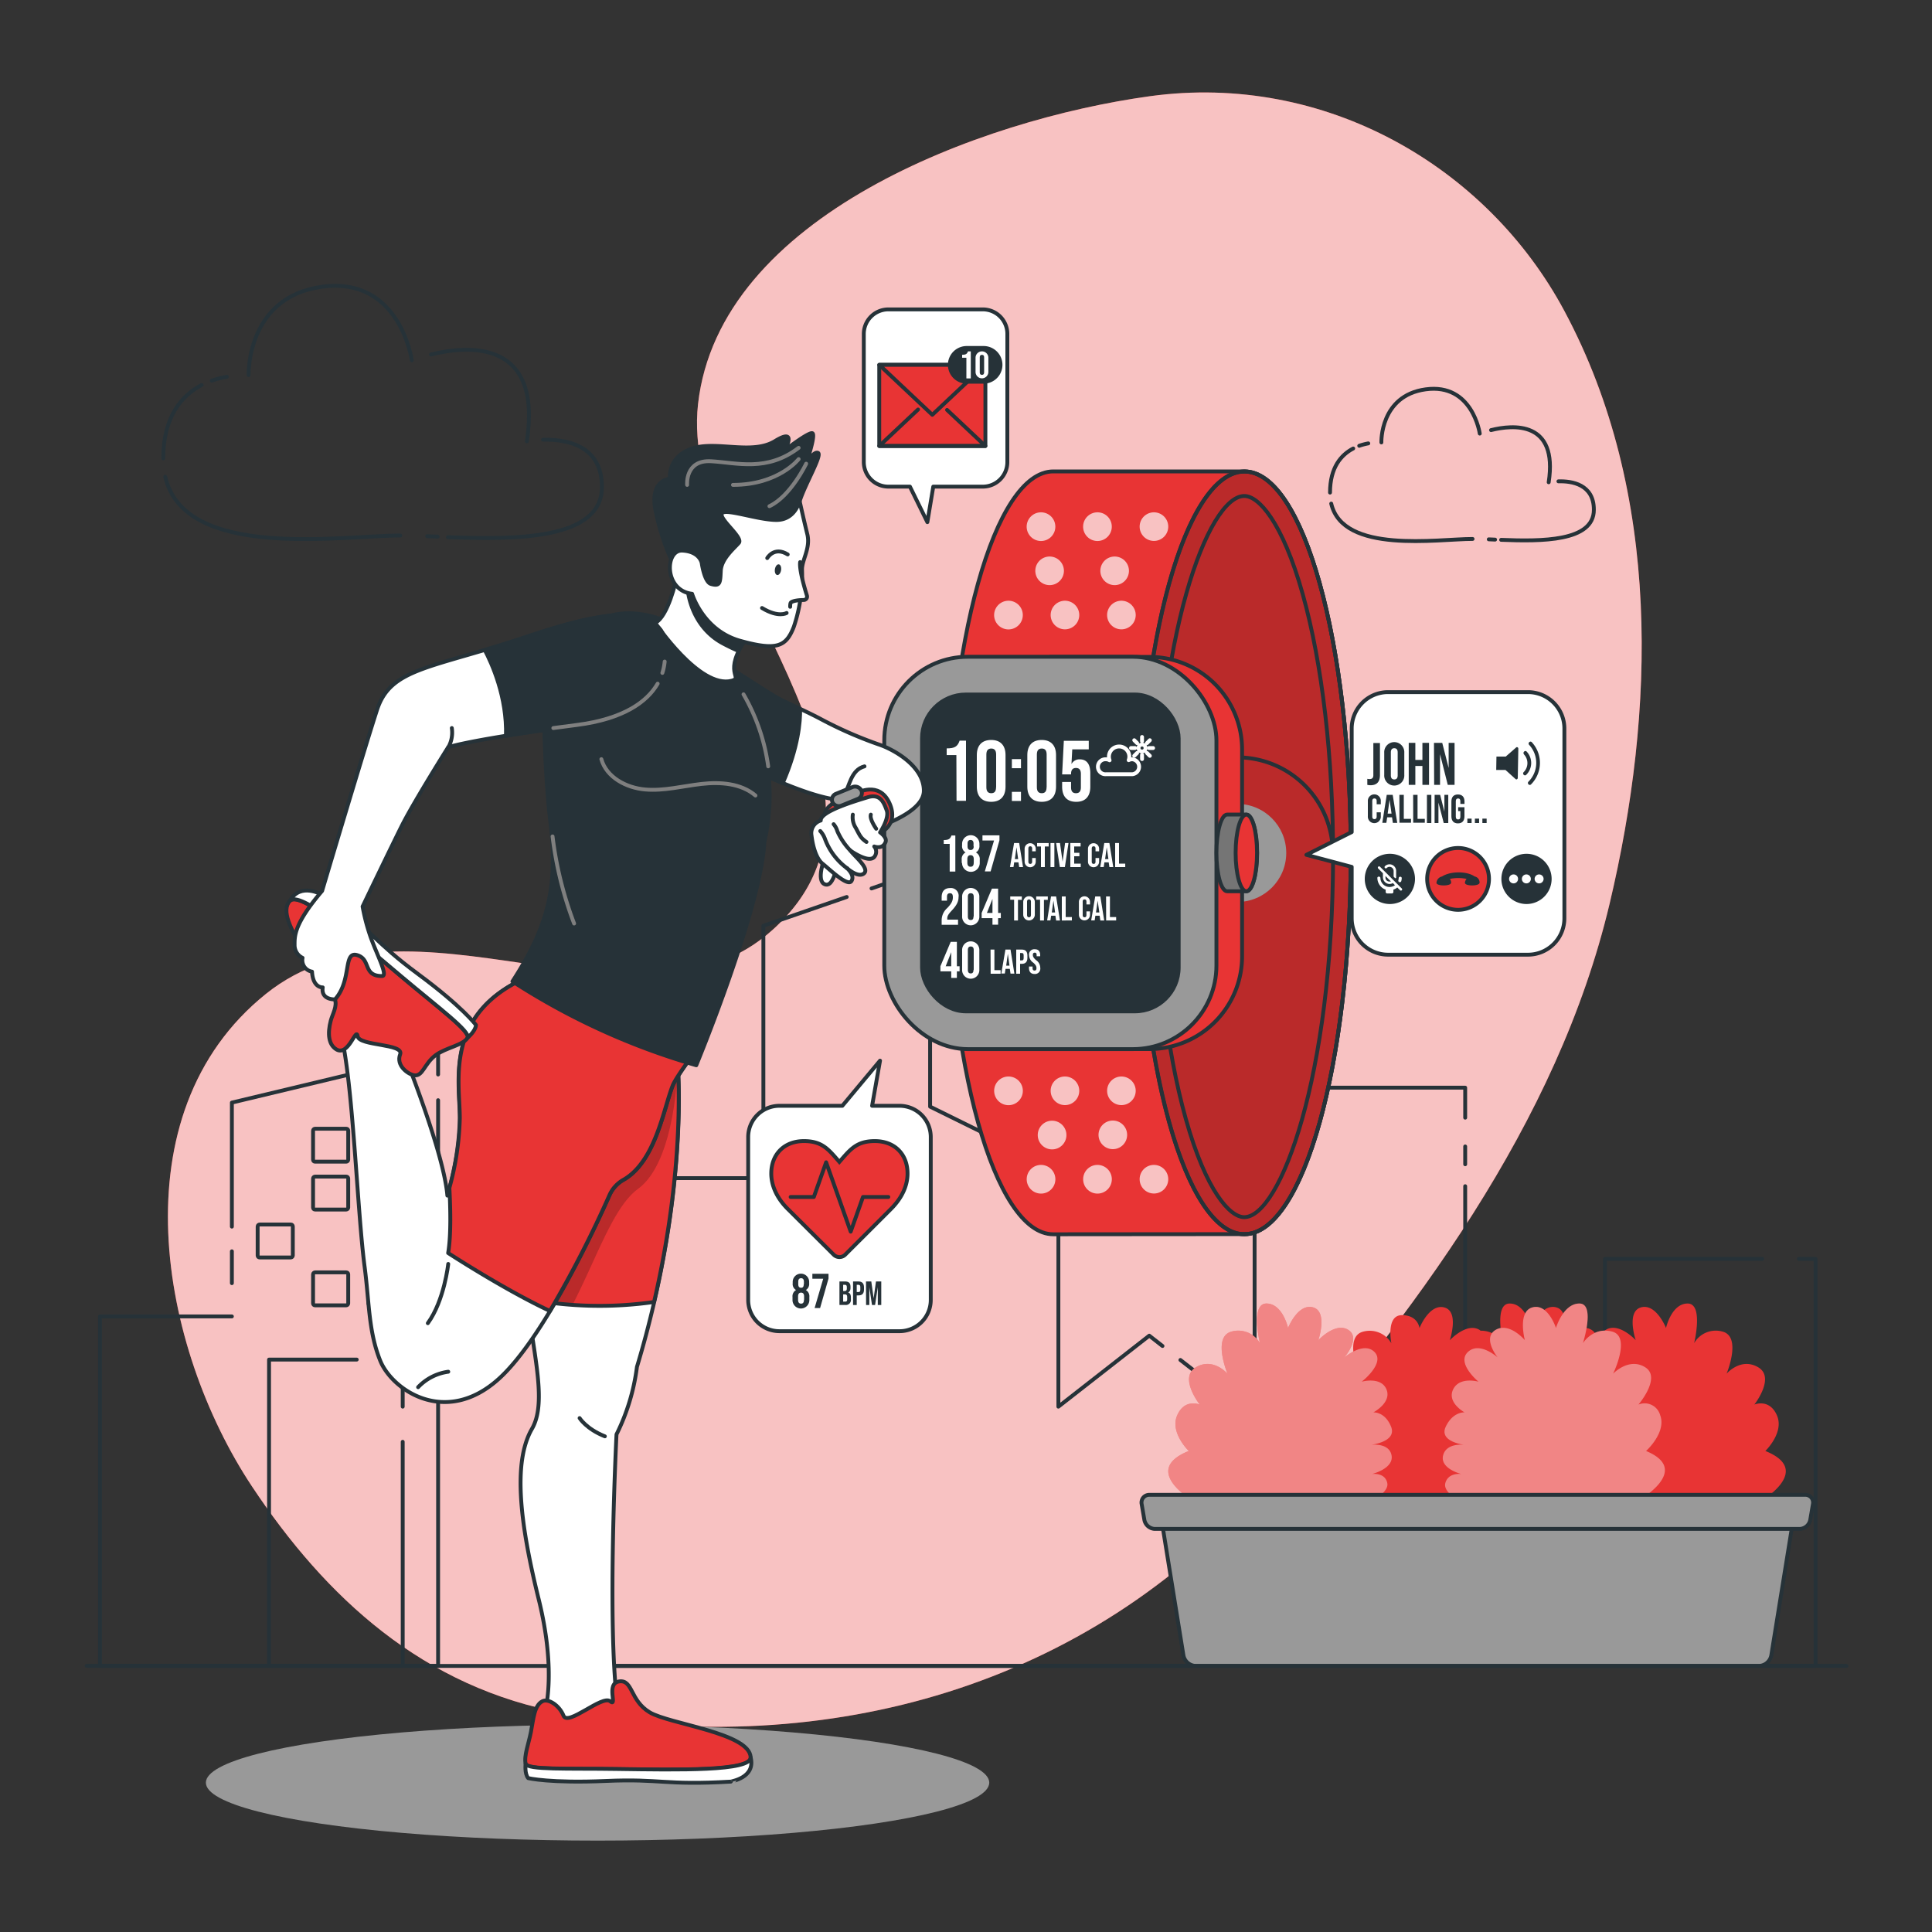 <svg xmlns="http://www.w3.org/2000/svg" xmlns:xlink="http://www.w3.org/1999/xlink" viewBox="0 0 500 500"><rect x="0" y="0" width="500" height="500" fill="#333333" stroke="none"/><defs><clipPath id="freepik--clip-path--inject-2"><path d="M272.59,319.43c-15.2,0-27.53-44.19-27.53-98.69S257.39,122,272.59,122h49.47c15.2,0,27.52,44.19,27.52,98.7s-12.32,98.69-27.52,98.69Z" style="fill:#E83434;stroke:#263238;stroke-linecap:round;stroke-linejoin:round"></path></clipPath><clipPath id="freepik--clip-path-2--inject-2"><path d="M137.15,252.58c-24.16,13.68-4.53,43.36-4.53,43.36l1.89,21.74c.29,6.72,1,12.88,1.76,18.46a99.51,99.51,0,0,0,33,.81c8.39-36.22,6.1-61.26,6.1-61.26l1.79-4.79Z" style="fill:#E83434;stroke:#263238;stroke-linecap:round;stroke-linejoin:round"></path></clipPath><clipPath id="freepik--clip-path-3--inject-2"><path d="M175,150s-2.11,9.62-5.43,11.18c0,0,11.47,17.16,19.78,15,3.22-.84-2.72-2,4.08-11.32s-17.22-16.44-17.22-16.44Z" style="fill:#fff;stroke:#263238;stroke-linecap:round;stroke-linejoin:round"></path></clipPath></defs><g id="freepik--background-simple--inject-2"><path d="M65.23,384.71c-23.89-36-35.14-96.41,3.6-127.5,37.36-30,96.77,14.48,131.18-16.62,41.41-37.43-24.29-92.1-19.36-136,5.47-48.71,73.12-73.66,117-79.7C342.81,18.71,384.82,43,404.88,80.51c25.27,47.22,23.47,103.72,11.69,153.35-13.53,57-50.68,106.46-90,151.2-44.94,51.13-112,70.4-180.22,58.38C109.46,436.93,84.19,413.25,65.23,384.71Z" style="fill:#E83434"></path><path d="M65.23,384.71c-23.89-36-35.14-96.41,3.6-127.5,37.36-30,96.77,14.48,131.18-16.62,41.41-37.43-24.29-92.1-19.36-136,5.47-48.71,73.12-73.66,117-79.7C342.81,18.71,384.82,43,404.88,80.51c25.27,47.22,23.47,103.72,11.69,153.35-13.53,57-50.68,106.46-90,151.2-44.94,51.13-112,70.4-180.22,58.38C109.46,436.93,84.19,413.25,65.23,384.71Z" style="fill:#fff;opacity:0.7"></path></g><g id="freepik--City--inject-2"><polyline points="415.36 345.67 415.36 325.79 456.06 325.79" style="fill:none;stroke:#263238;stroke-linecap:round;stroke-linejoin:round"></polyline><polyline points="379.19 306.99 379.19 345.67 406.86 345.67" style="fill:none;stroke:#263238;stroke-linecap:round;stroke-linejoin:round"></polyline><line x1="379.19" y1="296.7" x2="379.19" y2="301.31" style="fill:none;stroke:#263238;stroke-linecap:round;stroke-linejoin:round"></line><polyline points="305.49 351.96 324.69 366.95 324.69 281.49 379.19 281.49 379.19 289.25" style="fill:none;stroke:#263238;stroke-linecap:round;stroke-linejoin:round"></polyline><polyline points="236.01 226.32 240.71 224.69 240.71 286.4 273.91 302.77 273.91 364.04 297.43 345.67 300.85 348.34" style="fill:none;stroke:#263238;stroke-linecap:round;stroke-linejoin:round"></polyline><line x1="225.55" y1="229.93" x2="230.44" y2="228.24" style="fill:none;stroke:#263238;stroke-linecap:round;stroke-linejoin:round"></line><polyline points="159.5 304.9 197.56 304.9 197.56 239.59 219.13 232.14" style="fill:none;stroke:#263238;stroke-linecap:round;stroke-linejoin:round"></polyline><polyline points="465.53 325.79 469.86 325.79 469.86 431.14 420.07 431.14 415.36 431.14 379.19 431.14 365.56 431.14 324.69 431.14 273.91 431.14 270.18 431.14 240.71 431.14 230.76 431.14 201 431.14 197.56 431.14 146.5 431.14 146.5 304.9 153.26 304.9" style="fill:none;stroke:#263238;stroke-linecap:round;stroke-linejoin:round"></polyline><polyline points="400.6 392.12 400.6 431.14 442.61 431.14 442.61 368.02" style="fill:none;stroke:#263238;stroke-linecap:round;stroke-linejoin:round"></polyline><polyline points="442.61 360.9 400.6 360.9 400.6 383.61" style="fill:none;stroke:#263238;stroke-linecap:round;stroke-linejoin:round"></polyline><polyline points="60.01 317.45 60.01 285.35 113.38 272.58 113.38 278.08" style="fill:none;stroke:#263238;stroke-linecap:round;stroke-linejoin:round"></polyline><line x1="60.01" y1="332.08" x2="60.01" y2="323.84" style="fill:none;stroke:#263238;stroke-linecap:round;stroke-linejoin:round"></line><polyline points="113.38 284.73 113.38 431.14 70.16 431.14 60.01 431.14 25.87 431.14 25.87 340.69 60.01 340.69" style="fill:none;stroke:#263238;stroke-linecap:round;stroke-linejoin:round"></polyline><polyline points="104.22 364.04 104.22 351.86 99.51 351.86" style="fill:none;stroke:#263238;stroke-linecap:round;stroke-linejoin:round"></polyline><polyline points="92.32 351.86 69.63 351.86 69.63 431.14 104.22 431.14 104.22 373.14" style="fill:none;stroke:#263238;stroke-linecap:round;stroke-linejoin:round"></polyline><rect x="66.96" y="316.61" width="8.53" height="9.1" rx="0.5" transform="translate(-249.93 392.39) rotate(-90)" style="fill:none;stroke:#263238;stroke-linecap:round;stroke-linejoin:round"></rect><rect x="81.3" y="329" width="8.53" height="9.1" rx="0.5" transform="translate(-247.98 419.12) rotate(-90)" style="fill:none;stroke:#263238;stroke-linecap:round;stroke-linejoin:round"></rect><rect x="81.3" y="304.21" width="8.53" height="9.1" rx="0.5" transform="translate(-223.19 394.33) rotate(-90)" style="fill:none;stroke:#263238;stroke-linecap:round;stroke-linejoin:round"></rect><rect x="81.3" y="291.82" width="8.53" height="9.1" rx="0.5" transform="translate(-210.8 381.94) rotate(-90)" style="fill:none;stroke:#263238;stroke-linecap:round;stroke-linejoin:round"></rect><rect x="95.65" y="329" width="8.53" height="9.1" rx="0.5" transform="translate(-233.64 433.46) rotate(-90)" style="fill:none;stroke:#263238;stroke-linecap:round;stroke-linejoin:round"></rect><rect x="95.65" y="304.21" width="8.53" height="9.1" rx="0.5" transform="translate(-208.85 408.67) rotate(-90)" style="fill:none;stroke:#263238;stroke-linecap:round;stroke-linejoin:round"></rect><rect x="430.61" y="417.23" width="6.82" height="7.28" rx="0.5" transform="translate(13.15 854.88) rotate(-90)" style="fill:none;stroke:#263238;stroke-linecap:round;stroke-linejoin:round"></rect><rect x="430.61" y="407.32" width="6.82" height="7.28" rx="0.5" transform="translate(23.06 844.98) rotate(-90)" style="fill:none;stroke:#263238;stroke-linecap:round;stroke-linejoin:round"></rect><rect x="430.61" y="377.6" width="6.82" height="7.28" rx="0.5" transform="translate(52.78 815.26) rotate(-90)" style="fill:none;stroke:#263238;stroke-linecap:round;stroke-linejoin:round"></rect><rect x="407.68" y="417.23" width="6.82" height="7.28" rx="0.5" transform="translate(-9.78 831.96) rotate(-90)" style="fill:none;stroke:#263238;stroke-linecap:round;stroke-linejoin:round"></rect><rect x="407.68" y="397.41" width="6.82" height="7.28" rx="0.5" transform="translate(10.04 812.14) rotate(-90)" style="fill:none;stroke:#263238;stroke-linecap:round;stroke-linejoin:round"></rect><rect x="430.61" y="387.51" width="6.82" height="7.28" rx="0.5" transform="translate(42.87 825.16) rotate(-90)" style="fill:none;stroke:#263238;stroke-linecap:round;stroke-linejoin:round"></rect><rect x="419.14" y="407.32" width="6.82" height="7.28" rx="0.5" transform="translate(11.59 833.51) rotate(-90)" style="fill:none;stroke:#263238;stroke-linecap:round;stroke-linejoin:round"></rect><rect x="419.14" y="377.6" width="6.82" height="7.28" rx="0.5" transform="translate(41.31 803.79) rotate(-90)" style="fill:none;stroke:#263238;stroke-linecap:round;stroke-linejoin:round"></rect><rect x="407.68" y="367.69" width="6.82" height="7.28" rx="0.5" transform="translate(39.76 782.42) rotate(-90)" style="fill:none;stroke:#263238;stroke-linecap:round;stroke-linejoin:round"></rect></g><g id="freepik--Clouds--inject-2"><path d="M64.34,97.07s-.63-20.18,19-22.86c20.2-2.75,23.24,19.05,23.24,19.05" style="fill:none;stroke:#263238;stroke-linecap:round;stroke-linejoin:round"></path><path d="M54.82,98.51a24.34,24.34,0,0,1,3.89-1" style="fill:none;stroke:#263238;stroke-linecap:round;stroke-linejoin:round"></path><path d="M42.25,118.64c0-10.86,4.8-16.28,9.93-19" style="fill:none;stroke:#263238;stroke-linecap:round;stroke-linejoin:round"></path><path d="M103.59,138.59c-15.12,0-55.8,6.56-60.83-15.21" style="fill:none;stroke:#263238;stroke-linecap:round;stroke-linejoin:round"></path><path d="M113.28,138.88l-2.73-.11" style="fill:none;stroke:#263238;stroke-linecap:round;stroke-linejoin:round"></path><path d="M140.54,113.8c5.71-.15,15.24,1.24,15.24,12.22,0,13.78-22.61,13.64-39.86,13" style="fill:none;stroke:#263238;stroke-linecap:round;stroke-linejoin:round"></path><path d="M111.53,91.75c9.44-2.34,28.89-4.12,24.82,22.46" style="fill:none;stroke:#263238;stroke-linecap:round;stroke-linejoin:round"></path><path d="M357.5,114.5s-.38-12.13,11.46-13.74c12.14-1.66,14,11.45,14,11.45" style="fill:none;stroke:#263238;stroke-linecap:round;stroke-linejoin:round"></path><path d="M351.77,115.37a15.13,15.13,0,0,1,2.34-.62" style="fill:none;stroke:#263238;stroke-linecap:round;stroke-linejoin:round"></path><path d="M344.21,127.48c0-6.53,2.89-9.79,6-11.41" style="fill:none;stroke:#263238;stroke-linecap:round;stroke-linejoin:round"></path><path d="M381.1,139.48c-9.09,0-33.56,3.94-36.58-9.15" style="fill:none;stroke:#263238;stroke-linecap:round;stroke-linejoin:round"></path><path d="M386.93,139.65l-1.64-.07" style="fill:none;stroke:#263238;stroke-linecap:round;stroke-linejoin:round"></path><path d="M403.32,124.57c3.44-.1,9.17.74,9.17,7.35,0,8.28-13.6,8.2-24,7.79" style="fill:none;stroke:#263238;stroke-linecap:round;stroke-linejoin:round"></path><path d="M385.88,111.31c5.67-1.41,17.37-2.48,14.92,13.5" style="fill:none;stroke:#263238;stroke-linecap:round;stroke-linejoin:round"></path></g><g id="freepik--Plants--inject-2"><path d="M456.87,375.51s4.95-4.75,3-9.21-5.85-2.8-5.85-2.8,5.5-7,1-9.65-8.18,1.66-8.18,1.66,4-9.59-1.06-10.9a6.45,6.45,0,0,0-7.34,3s2.52-10.26-1.68-10.26-5.6,6.33-5.6,6.33-2.52-6.39-6.44-5.34-1.4,8.49-1.4,8.49-4.38-4.75-7.74-2.66c-1.89,1.18-1.33,3.27-.49,4.89a7.47,7.47,0,0,0-1.36.45,7,7,0,0,0-1.36-.45c.85-1.62,1.4-3.71-.48-4.89-3.36-2.09-7.75,2.66-7.75,2.66s2.52-7.44-1.4-8.49-6.44,5.34-6.44,5.34-1.4-6.33-5.6-6.33S389,347.64,389,347.64a6.52,6.52,0,0,0-5.83-3.25c-.08-.06-.14-.13-.23-.19-3.36-2.09-7.74,2.66-7.74,2.66s2.52-7.44-1.4-8.49-6.44,5.34-6.44,5.34-.35-3.35-4.55-3.35-2.73,7.28-2.73,7.28a6.46,6.46,0,0,0-7.34-3c-5,1.31-1.06,10.9-1.06,10.9s-3.7-4.28-8.18-1.66,1,9.65,1,9.65-3.89-1.66-5.85,2.8,3,9.21,3,9.21c-13.47,5.42,3,14.11,3,14.11H453.85S470.34,380.93,456.87,375.51Z" style="fill:#E83434"></path><path d="M310.65,389.62s-16.48-8.69-3-14.11c0,0-4.94-4.75-3-9.21s5.84-2.8,5.84-2.8-5.5-7-1-9.65,8.18,1.66,8.18,1.66-4-9.59,1.06-10.9a6.45,6.45,0,0,1,7.34,3s-2.52-10.26,1.68-10.26,5.6,6.33,5.6,6.33,2.52-6.39,6.44-5.34,1.4,8.49,1.4,8.49,4.38-4.75,7.74-2.66-1,7.12-1,7.12,5-4.26,7.81-1.37-3.33,7.66-3.33,7.66,5-1.42,6.41,2-3.39,5.94-3.39,5.94,3-.23,4.58,3.71-5.21,4.69-5.21,4.69,4.77-.64,5.34,2.77-5.06,4.78-5.06,4.78,3.39-.48,3.95,2.36-6.06,5.77-6.06,5.77Z" style="fill:#E83434"></path><path d="M421.89,389.62S439,380.93,426,375.51c0,0,5.3-4.75,3.67-9.21a4.18,4.18,0,0,0-5.64-2.8s6-7,1.75-9.65-8.31,1.66-8.31,1.66,4.7-9.59-.24-10.9-7.57,3-7.57,3,3.29-10.26-.91-10.26-6.07,6.33-6.07,6.33-2.05-6.39-6.05-5.34-2,8.49-2,8.49-4-4.75-7.55-2.66.5,7.12.5,7.12-4.69-4.26-7.71-1.37,2.76,7.66,2.76,7.66-4.9-1.42-6.56,2,2.95,5.94,2.95,5.94-3-.23-4.86,3.71,4.85,4.69,4.85,4.69-4.72-.64-5.54,2.77,4.7,4.78,4.7,4.78-3.35-.48-4.12,2.36,5.63,5.77,5.63,5.77Z" style="fill:#E83434"></path><path d="M310.65,389.62s-16.48-8.69-3-14.11c0,0-4.94-4.75-3-9.21s5.84-2.8,5.84-2.8-5.5-7-1-9.65,8.18,1.66,8.18,1.66-4-9.59,1.06-10.9a6.45,6.45,0,0,1,7.34,3s-2.52-10.26,1.68-10.26,5.6,6.33,5.6,6.33,2.52-6.39,6.44-5.34,1.4,8.49,1.4,8.49,4.38-4.75,7.74-2.66-1,7.12-1,7.12,5-4.26,7.81-1.37-3.33,7.66-3.33,7.66,5-1.42,6.41,2-3.39,5.94-3.39,5.94,3-.23,4.58,3.71-5.21,4.69-5.21,4.69,4.77-.64,5.34,2.77-5.06,4.78-5.06,4.78,3.39-.48,3.95,2.36-6.06,5.77-6.06,5.77Z" style="fill:#fff;opacity:0.4"></path><path d="M421.89,389.62S439,380.93,426,375.51c0,0,5.3-4.75,3.67-9.21a4.18,4.18,0,0,0-5.64-2.8s6-7,1.75-9.65-8.31,1.66-8.31,1.66,4.7-9.59-.24-10.9-7.57,3-7.57,3,3.29-10.26-.91-10.26-6.07,6.33-6.07,6.33-2.05-6.39-6.05-5.34-2,8.49-2,8.49-4-4.75-7.55-2.66.5,7.12.5,7.12-4.69-4.26-7.71-1.37,2.76,7.66,2.76,7.66-4.9-1.42-6.56,2,2.95,5.94,2.95,5.94-3-.23-4.86,3.71,4.85,4.69,4.85,4.69-4.72-.64-5.54,2.77,4.7,4.78,4.7,4.78-3.35-.48-4.12,2.36,5.63,5.77,5.63,5.77Z" style="fill:#fff;opacity:0.4"></path><path d="M455.11,431.14H309.54a3.36,3.36,0,0,1-3.26-2.67l-6-37.16H464.4l-6,37.16A3.36,3.36,0,0,1,455.11,431.14Z" style="fill:#999;stroke:#263238;stroke-linecap:round;stroke-linejoin:round"></path><path d="M465.78,395.68H298.87a2.87,2.87,0,0,1-2.71-2.34l-.7-4.08a2,2,0,0,1,1.94-2.4H467.25a2,2,0,0,1,1.94,2.4l-.7,4.08A2.87,2.87,0,0,1,465.78,395.68Z" style="fill:#999;stroke:#263238;stroke-linecap:round;stroke-linejoin:round"></path></g><g id="freepik--Floor--inject-2"><line x1="22.43" y1="431.14" x2="477.87" y2="431.14" style="fill:none;stroke:#263238;stroke-linecap:round;stroke-linejoin:round"></line></g><g id="freepik--Device--inject-2"><path d="M272.59,319.43c-15.2,0-27.53-44.19-27.53-98.69S257.39,122,272.59,122h49.47c15.2,0,27.52,44.19,27.52,98.7s-12.32,98.69-27.52,98.69Z" style="fill:#E83434"></path><g style="clip-path:url(#freepik--clip-path--inject-2)"><g style="opacity:0.2"><path d="M322.55,122c-15.2,0-27.52,44.19-27.52,98.7s12.32,98.69,27.52,98.69,27.53-44.19,27.53-98.69S337.75,122,322.55,122Z"></path></g></g><path d="M272.59,319.43c-15.2,0-27.53-44.19-27.53-98.69S257.39,122,272.59,122h49.47c15.2,0,27.52,44.19,27.52,98.7s-12.32,98.69-27.52,98.69Z" style="fill:none;stroke:#263238;stroke-linecap:round;stroke-linejoin:round"></path><ellipse cx="322.06" cy="220.74" rx="27.52" ry="98.7" style="fill:none;stroke:#263238;stroke-linecap:round;stroke-linejoin:round"></ellipse><path d="M322.06,122c-15.2,0-27.53,44.19-27.53,98.7s12.33,98.69,27.53,98.69,27.52-44.19,27.52-98.69S337.26,122,322.06,122ZM322,315c-3.68,0-9.85-6.66-15.11-25.41-5.07-18.08-7.86-42.2-7.86-67.91,0-57,13.61-93.32,23-93.32,3.69,0,9.85,6.65,15.11,25.4,5.07,18.08,7.86,42.2,7.86,67.92C344.92,278.63,331.32,315,322,315Z" style="fill:none;stroke:#263238;stroke-linecap:round;stroke-linejoin:round"></path><g style="opacity:0.7"><path d="M275.34,147.73a3.7,3.7,0,1,1-3.7-3.7A3.7,3.7,0,0,1,275.34,147.73Z" style="fill:#fff"></path><path d="M292.17,147.73a3.7,3.7,0,1,1-3.7-3.7A3.7,3.7,0,0,1,292.17,147.73Z" style="fill:#fff"></path><path d="M264.7,159.17a3.71,3.71,0,1,1-3.7-3.7A3.7,3.7,0,0,1,264.7,159.17Z" style="fill:#fff"></path><path d="M279.31,159.17a3.7,3.7,0,1,1-3.7-3.7A3.7,3.7,0,0,1,279.31,159.17Z" style="fill:#fff"></path><path d="M293.92,159.17a3.7,3.7,0,1,1-3.7-3.7A3.7,3.7,0,0,1,293.92,159.17Z" style="fill:#fff"></path><path d="M273.12,136.29a3.71,3.71,0,1,1-3.71-3.7A3.71,3.71,0,0,1,273.12,136.29Z" style="fill:#fff"></path><path d="M287.73,136.29a3.71,3.71,0,1,1-3.7-3.7A3.7,3.7,0,0,1,287.73,136.29Z" style="fill:#fff"></path><path d="M302.34,136.29a3.7,3.7,0,1,1-3.7-3.7A3.7,3.7,0,0,1,302.34,136.29Z" style="fill:#fff"></path></g><g style="opacity:0.7"><path d="M284.3,293.74A3.7,3.7,0,1,0,288,290,3.69,3.69,0,0,0,284.3,293.74Z" style="fill:#fff"></path><path d="M268.57,293.74a3.71,3.71,0,1,0,3.7-3.7A3.7,3.7,0,0,0,268.57,293.74Z" style="fill:#fff"></path><path d="M294.94,305.18a3.7,3.7,0,1,0,3.7-3.7A3.69,3.69,0,0,0,294.94,305.18Z" style="fill:#fff"></path><path d="M280.32,305.18a3.71,3.71,0,1,0,3.71-3.7A3.7,3.7,0,0,0,280.32,305.18Z" style="fill:#fff"></path><path d="M265.71,305.18a3.71,3.71,0,1,0,3.7-3.7A3.7,3.7,0,0,0,265.71,305.18Z" style="fill:#fff"></path><path d="M286.52,282.3a3.7,3.7,0,1,0,3.7-3.7A3.7,3.7,0,0,0,286.52,282.3Z" style="fill:#fff"></path><path d="M271.91,282.3a3.7,3.7,0,1,0,3.7-3.7A3.69,3.69,0,0,0,271.91,282.3Z" style="fill:#fff"></path><path d="M257.29,282.3a3.71,3.71,0,1,0,3.71-3.7A3.7,3.7,0,0,0,257.29,282.3Z" style="fill:#fff"></path></g><circle cx="320.19" cy="220.74" r="12.69" style="fill:#999"></circle><path d="M344.92,220.74a24.74,24.74,0,0,0-45.69-13.15" style="fill:none;stroke:#263238;stroke-linecap:round;stroke-linejoin:round"></path><path d="M297.45,170H271.83V271.5h25.62a24,24,0,0,0,24-24V194A24,24,0,0,0,297.45,170Z" style="fill:#E83434;stroke:#263238;stroke-linecap:round;stroke-linejoin:round"></path><rect x="228.85" y="169.97" width="85.96" height="101.54" rx="21.62" style="fill:#999;stroke:#263238;stroke-linecap:round;stroke-linejoin:round"></rect><rect x="238.62" y="179.74" width="66.42" height="82" rx="11.35" style="fill:#263238;stroke:#263238;stroke-linecap:round;stroke-linejoin:round"></rect><path d="M317.58,230.66c-1.53,0-2.77-4.44-2.77-9.92s1.24-9.93,2.77-9.93h5c1.53,0,2.77,4.45,2.77,9.93s-1.24,9.92-2.77,9.92Z" style="fill:#757575;stroke:#263238;stroke-linecap:round;stroke-linejoin:round"></path><ellipse cx="322.55" cy="220.74" rx="2.77" ry="9.92" style="fill:#E83434;stroke:#263238;stroke-linecap:round;stroke-linejoin:round"></ellipse><path d="M247.51,195.41H245v-1.73c2.06,0,2.8-.45,3.35-2H250v15.57h-2.45Z" style="fill:#fff"></path><path d="M252.8,203.59v-8.18c0-2.49,1.32-3.91,3.72-3.91s3.71,1.42,3.71,3.91v8.18c0,2.5-1.31,3.92-3.71,3.92S252.8,206.09,252.8,203.59Zm5,.16v-8.49c0-1.12-.49-1.54-1.26-1.54s-1.27.42-1.27,1.54v8.49c0,1.11.49,1.53,1.27,1.53S257.78,204.86,257.78,203.75Z" style="fill:#fff"></path><path d="M261.87,196.46h2.36v2.35h-2.36Zm0,8.47h2.36v2.36h-2.36Z" style="fill:#fff"></path><path d="M265.87,203.59v-8.18c0-2.49,1.32-3.91,3.72-3.91s3.71,1.42,3.71,3.91v8.18c0,2.5-1.31,3.92-3.71,3.92S265.87,206.09,265.87,203.59Zm5,.16v-8.49c0-1.12-.48-1.54-1.26-1.54s-1.27.42-1.27,1.54v8.49c0,1.11.49,1.53,1.27,1.53S270.85,204.86,270.85,203.75Z" style="fill:#fff"></path><path d="M274.88,203.59v-1.22h2.31v1.4c0,1.11.49,1.51,1.27,1.51s1.27-.4,1.27-1.51v-3.49c0-1.11-.49-1.53-1.27-1.53s-1.27.42-1.27,1.53v.13h-2.31l.44-8.69h6.45v2.22H277.5l-.2,3.72h.05a2.28,2.28,0,0,1,2.11-1.14c1.8,0,2.71,1.27,2.71,3.56v3.51c0,2.5-1.24,3.92-3.65,3.92S274.88,206.09,274.88,203.59Z" style="fill:#fff"></path><path d="M245.78,218.4h-1.54v-1c1.24,0,1.68-.27,2-1.18h1v9.34h-1.46Z" style="fill:#fff"></path><path d="M248.89,223.34v-.82a1.92,1.92,0,0,1,1-1.91v0a1.87,1.87,0,0,1-.9-1.84v-.38a2.24,2.24,0,1,1,4.48,0v.38a1.89,1.89,0,0,1-.91,1.84v0a1.93,1.93,0,0,1,1,1.91v.82a2.29,2.29,0,1,1-4.58,0Zm3.12-.08v-.89c0-.71-.28-1.05-.83-1.05s-.83.34-.83,1.05v.89c0,.71.28,1.05.83,1.05S252,224,252,223.26Zm-.06-4.21v-.73c0-.62-.27-.94-.77-.94s-.78.32-.78.94v.73c0,.61.27.93.78.93S252,219.66,252,219.05Z" style="fill:#fff"></path><path d="M257.26,217.52h-3v-1.34h4.4v1.28l-2.29,8.06h-1.5Z" style="fill:#fff"></path><path d="M262.44,218.18h1.32l1,6.22h-1l-.18-1.23v0h-1.11l-.18,1.21h-.91Zm1.06,4.16-.43-3.07h0l-.43,3.07Z" style="fill:#fff"></path><path d="M265.17,223v-3.34a1.44,1.44,0,1,1,2.88,0v.66h-.93v-.72c0-.41-.19-.58-.49-.58s-.49.17-.49.58V223c0,.41.2.57.49.57s.49-.16.49-.57v-.95h.93V223a1.44,1.44,0,1,1-2.88,0Z" style="fill:#fff"></path><path d="M269.4,219.07h-1v-.89h3v.89h-1v5.33h-1Z" style="fill:#fff"></path><path d="M271.87,218.18h1v6.22h-1Z" style="fill:#fff"></path><path d="M273.32,218.18h1L275,223h0l.64-4.83h.89l-.94,6.22h-1.3Z" style="fill:#fff"></path><path d="M277,218.18h2.66v.89H278v1.64h1.35v.89H278v1.91h1.69v.89H277Z" style="fill:#fff"></path><path d="M281.57,223v-3.34a1.44,1.44,0,1,1,2.88,0v.66h-.93v-.72c0-.41-.19-.58-.49-.58s-.49.17-.49.58V223c0,.41.2.57.49.57s.49-.16.49-.57v-.95h.93V223a1.44,1.44,0,1,1-2.88,0Z" style="fill:#fff"></path><path d="M285.79,218.18h1.32l1,6.22h-1l-.18-1.23v0h-1.11l-.18,1.21h-.9Zm1.07,4.16-.44-3.07h0l-.42,3.07Z" style="fill:#fff"></path><path d="M288.6,218.18h1v5.33h1.61v.89H288.6Z" style="fill:#fff"></path><path d="M243.7,238.28a4.23,4.23,0,0,1,1.46-3.29c1.12-1.18,1.44-1.89,1.44-2.76s-.29-1.06-.76-1.06-.76.25-.76.92v1H243.7v-.91c0-1.49.74-2.35,2.18-2.35a2,2,0,0,1,2.19,2.35c0,1.11-.45,2.09-1.81,3.53-.88.94-1.11,1.4-1.11,2V238h2.79v1.33H243.7Z" style="fill:#fff"></path><path d="M249,237.09v-4.91a2.23,2.23,0,1,1,4.45,0v4.91a2.23,2.23,0,1,1-4.45,0Zm3,.09v-5.09c0-.67-.3-.92-.76-.92s-.76.25-.76.92v5.09c0,.67.29.92.76.92S251.94,237.85,251.94,237.18Z" style="fill:#fff"></path><path d="M256.85,237.61h-2.8v-1.34l2.66-6.3h1.6v6.3h.7v1.34h-.7v1.69h-1.46Zm0-1.34v-3.64h0l-1.44,3.64Z" style="fill:#fff"></path><path d="M262.45,232.85h-1V232h3v.88h-1v5.34h-1Z" style="fill:#fff"></path><path d="M264.81,236.71v-3.27a1.49,1.49,0,1,1,3,0v3.27a1.49,1.49,0,1,1-3,0Zm2,.06v-3.39c0-.45-.19-.61-.5-.61s-.51.16-.51.61v3.39c0,.45.19.62.51.62S266.8,237.22,266.8,236.77Z" style="fill:#fff"></path><path d="M269.17,232.85h-1V232h3v.88h-1v5.34h-1Z" style="fill:#fff"></path><path d="M272,232h1.32l1,6.22h-1l-.18-1.24v0h-1.11l-.18,1.22H271Zm1.06,4.15-.43-3.07h0l-.43,3.07Z" style="fill:#fff"></path><path d="M274.8,232h1v5.33h1.6v.89H274.8Z" style="fill:#fff"></path><path d="M279.22,236.75V233.4a1.44,1.44,0,1,1,2.88,0v.66h-.93v-.72c0-.41-.19-.57-.49-.57s-.48.16-.48.57v3.48c0,.41.19.57.48.57s.49-.16.49-.57v-.95h.93v.88a1.44,1.44,0,1,1-2.88,0Z" style="fill:#fff"></path><path d="M283.44,232h1.33l1,6.22h-1l-.18-1.24v0h-1.11l-.18,1.22h-.9Zm1.07,4.15-.44-3.07h0l-.43,3.07Z" style="fill:#fff"></path><path d="M286.25,232h1v5.33h1.61v.89h-2.59Z" style="fill:#fff"></path><path d="M246.18,251.39h-2.8v-1.33l2.66-6.31h1.6v6.31h.7v1.33h-.7v1.69h-1.46Zm0-1.33v-3.64h0l-1.44,3.64Z" style="fill:#fff"></path><path d="M249,250.87V246a2.23,2.23,0,1,1,4.45,0v4.91a2.23,2.23,0,1,1-4.45,0Zm3,.09v-5.09c0-.67-.3-.92-.76-.92s-.76.25-.76.92V251c0,.67.29.92.76.92S251.94,251.63,251.94,251Z" style="fill:#fff"></path><path d="M256.35,245.75h1v5.33h1.61V252h-2.58Z" style="fill:#fff"></path><path d="M260.2,245.75h1.32l1,6.22h-1l-.18-1.24v0h-1.11l-.18,1.22h-.91Zm1.06,4.16-.43-3.08h0l-.43,3.08Z" style="fill:#fff"></path><path d="M263,245.75h1.44c1,0,1.45.54,1.45,1.54v.61c0,1-.48,1.54-1.45,1.54H264V252h-1Zm1.44,2.8c.31,0,.48-.14.48-.59v-.74c0-.44-.17-.58-.48-.58H264v1.91Z" style="fill:#fff"></path><path d="M266.3,250.5v-.36h.93v.43c0,.44.19.6.51.6s.5-.16.5-.62-.19-.85-.83-1.41a2.4,2.4,0,0,1-1.09-1.93,1.36,1.36,0,0,1,1.46-1.55c1,0,1.42.57,1.42,1.56v.26h-.92v-.32c0-.44-.18-.61-.49-.61s-.49.17-.49.59.2.79.84,1.35a2.4,2.4,0,0,1,1.08,2,1.38,1.38,0,0,1-1.48,1.58C266.78,252.06,266.3,251.49,266.3,250.5Z" style="fill:#fff"></path><path d="M293,196.5a1.94,1.94,0,0,0-.9.23,2.66,2.66,0,0,0,.17-.9,2.64,2.64,0,0,0-5.28,0,2.6,2.6,0,0,0,.17.93,1.89,1.89,0,0,0-.94-.26,1.94,1.94,0,1,0,0,3.87H293a1.94,1.94,0,0,0,0-3.87Z" style="fill:none;stroke:#fff;stroke-linecap:round;stroke-linejoin:round"></path><circle cx="295.56" cy="193.59" r="0.9" style="fill:none;stroke:#fff;stroke-linecap:round;stroke-linejoin:round"></circle><line x1="295.56" y1="195.39" x2="295.56" y2="196.45" style="fill:none;stroke:#fff;stroke-linecap:round;stroke-linejoin:round"></line><line x1="295.56" y1="190.73" x2="295.56" y2="191.8" style="fill:none;stroke:#fff;stroke-linecap:round;stroke-linejoin:round"></line><line x1="293.76" y1="193.59" x2="292.7" y2="193.59" style="fill:none;stroke:#fff;stroke-linecap:round;stroke-linejoin:round"></line><line x1="298.42" y1="193.59" x2="297.35" y2="193.59" style="fill:none;stroke:#fff;stroke-linecap:round;stroke-linejoin:round"></line><line x1="294.29" y1="194.86" x2="293.54" y2="195.61" style="fill:none;stroke:#fff;stroke-linecap:round;stroke-linejoin:round"></line><line x1="297.58" y1="191.57" x2="296.83" y2="192.32" style="fill:none;stroke:#fff;stroke-linecap:round;stroke-linejoin:round"></line><line x1="294.29" y1="192.32" x2="293.54" y2="191.57" style="fill:none;stroke:#fff;stroke-linecap:round;stroke-linejoin:round"></line><line x1="297.58" y1="195.61" x2="296.83" y2="194.86" style="fill:none;stroke:#fff;stroke-linecap:round;stroke-linejoin:round"></line></g><g id="freepik--Call--inject-2"><path d="M395.45,179.12H359.22a9.42,9.42,0,0,0-9.4,9.41v26.81l-11.73,5.89,11.73,3.12v13.31a9.42,9.42,0,0,0,9.4,9.41h36.23a9.42,9.42,0,0,0,9.41-9.41V188.53A9.42,9.42,0,0,0,395.45,179.12Z" style="fill:#fff;stroke:#263238;stroke-linecap:round;stroke-linejoin:round"></path><path d="M385.35,227.46a8,8,0,1,1-8-8A8,8,0,0,1,385.35,227.46Z" style="fill:#E83434;stroke:#263238;stroke-linecap:round;stroke-linejoin:round"></path><path d="M365.7,227.46a6,6,0,1,1-6-6A6,6,0,0,1,365.7,227.46Z" style="fill:#263238;stroke:#263238;stroke-linecap:round;stroke-linejoin:round"></path><path d="M401.06,227.46a6,6,0,1,1-6-6A6,6,0,0,1,401.06,227.46Z" style="fill:#263238;stroke:#263238;stroke-linecap:round;stroke-linejoin:round"></path><path d="M362.77,227.28c0-.51-.76-.51-.79,0a2.17,2.17,0,0,1-.09.53.42.42,0,0,0,.1.39h0a.4.4,0,0,0,.66-.17A3.67,3.67,0,0,0,362.77,227.28Z" style="fill:#fff"></path><path d="M359.78,224.35a1.08,1.08,0,0,1,.89,1.07v1.38a.21.21,0,0,0,.05.13l.29.29a.18.18,0,0,0,.31-.13h0v-1.65a1.73,1.73,0,0,0-1.52-1.75,1.7,1.7,0,0,0-1.38.48.33.33,0,0,0,0,.47h0a.33.33,0,0,0,.46,0A1,1,0,0,1,359.78,224.35Z" style="fill:#fff"></path><path d="M362.77,229.93l-5.63-5.62a.32.32,0,0,0-.46,0h0a.32.32,0,0,0,0,.46L357.9,226v1a1.77,1.77,0,0,0,1.38,1.74,1.66,1.66,0,0,0,1.19-.21l.55.56a2.37,2.37,0,0,1-3.77-1.84c0-.51-.82-.51-.79,0a3.28,3.28,0,0,0,2.15,3v.58a.41.41,0,0,0,.41.4h1.19a.4.4,0,0,0,.4-.4v-.59a3,3,0,0,0,1-.56l.71.71a.33.33,0,0,0,.47,0h0A.33.33,0,0,0,362.77,229.93Zm-3.16-1.79a1,1,0,0,1-1.05-1v-.43l1.41,1.41A1,1,0,0,1,359.61,228.14Z" style="fill:#fff"></path><path d="M381.64,226.83c-2-1.41-6.26-1.41-8.44,0a1.79,1.79,0,0,0-1.44,1.63c-.05.92,3.75.92,3.79,0a1.57,1.57,0,0,0-.32-1,10.48,10.48,0,0,1,4.32,0,1.73,1.73,0,0,0-.43,1c-.05.92,3.75.92,3.79,0A1.56,1.56,0,0,0,381.64,226.83Z" style="fill:#263238"></path><path d="M396.18,227.46A1.16,1.16,0,1,1,395,226.3,1.16,1.16,0,0,1,396.18,227.46Z" style="fill:#fff"></path><path d="M399.48,227.46a1.16,1.16,0,1,1-1.16-1.16A1.16,1.16,0,0,1,399.48,227.46Z" style="fill:#fff"></path><path d="M392.87,227.46a1.16,1.16,0,1,1-1.15-1.16A1.15,1.15,0,0,1,392.87,227.46Z" style="fill:#fff"></path><path d="M353.86,203.12v-1.56a2.2,2.2,0,0,0,.56.07c.69,0,1-.33,1-1v-8.34h1.71v8.29c0,1.78-.81,2.64-2.48,2.64A4.74,4.74,0,0,1,353.86,203.12Z" style="fill:#263238"></path><path d="M358.24,200.54v-5.72a2.6,2.6,0,1,1,5.19,0v5.72a2.6,2.6,0,1,1-5.19,0Zm3.48.11v-5.93c0-.78-.34-1.08-.88-1.08s-.89.3-.89,1.08v5.93c0,.77.34,1.07.89,1.07S361.72,201.42,361.72,200.65Z" style="fill:#263238"></path><path d="M364.58,192.25h1.71v4.42h1.83v-4.42h1.71v10.87h-1.71v-4.89h-1.83v4.89h-1.71Z" style="fill:#263238"></path><path d="M371.11,192.25h2.14l1.66,6.5h0v-6.5h1.53v10.87h-1.76l-2-7.94h0v7.94h-1.52Z" style="fill:#263238"></path><path d="M354,211.28v-3.89a1.68,1.68,0,1,1,3.35,0v.76h-1.07v-.83c0-.48-.23-.68-.58-.68s-.56.2-.56.68v4c0,.48.22.67.56.67s.58-.19.58-.67v-1.1h1.07v1a1.68,1.68,0,1,1-3.35,0Z" style="fill:#263238"></path><path d="M358.89,205.71h1.54l1.18,7.25h-1.14l-.21-1.44v0H359l-.21,1.42h-1.05Zm1.24,4.85-.51-3.59h0l-.49,3.59Z" style="fill:#263238"></path><path d="M362.16,205.71h1.14v6.21h1.87v1h-3Z" style="fill:#263238"></path><path d="M365.72,205.71h1.14v6.21h1.88v1h-3Z" style="fill:#263238"></path><path d="M369.29,205.71h1.14V213h-1.14Z" style="fill:#263238"></path><path d="M371.28,205.71h1.43l1.1,4.34h0v-4.34h1V213h-1.17l-1.37-5.29h0V213h-1Z" style="fill:#263238"></path><path d="M375.62,211.24v-3.81c0-1.16.58-1.82,1.69-1.82s1.7.66,1.7,1.82v.62h-1.07v-.69c0-.52-.23-.72-.59-.72s-.59.2-.59.72v4c0,.52.22.71.59.71s.59-.19.59-.71V209.9h-.57v-1H379v2.37c0,1.16-.58,1.82-1.7,1.82S375.62,212.4,375.62,211.24Z" style="fill:#263238"></path><path d="M379.75,211.86h1.1V213h-1.1Z" style="fill:#263238"></path><path d="M381.7,211.86h1.09V213H381.7Z" style="fill:#263238"></path><path d="M383.64,211.86h1.1V213h-1.1Z" style="fill:#263238"></path><path d="M392.38,193.44l-2.7,2.36h-2.4l-.06,3.47h2.4l2.62,2.36c.22.21.56,0,.56-.31l.14-7.57C392.94,193.42,392.61,193.23,392.38,193.44Z" style="fill:#263238"></path><path d="M394.4,195.24a3.29,3.29,0,0,1-.08,4.59c-.43.46.25,1.15.68.68a4.3,4.3,0,0,0,.1-6c-.41-.46-1.11.23-.7.69Z" style="fill:#263238"></path><path d="M395.73,192.76a6.86,6.86,0,0,1-.17,9.54c-.43.46.24,1.15.68.69a7.87,7.87,0,0,0,.19-10.91c-.42-.46-1.12.22-.7.68Z" style="fill:#263238"></path></g><g id="freepik--Notification--inject-2"><path d="M229.9,125.94h5.59l4.51,9.19,1.53-9.19h12.82a6.35,6.35,0,0,0,6.35-6.35V86.42a6.35,6.35,0,0,0-6.35-6.35H229.9a6.36,6.36,0,0,0-6.35,6.35v33.17A6.36,6.36,0,0,0,229.9,125.94Z" style="fill:#fff;stroke:#263238;stroke-linecap:round;stroke-linejoin:round"></path><rect x="227.55" y="94.42" width="27.47" height="21" style="fill:#E83434;stroke:#263238;stroke-linecap:round;stroke-linejoin:round"></rect><polyline points="245.1 106.09 255.01 115.42 227.55 115.42 237.59 105.98" style="fill:none;stroke:#263238;stroke-linecap:round;stroke-linejoin:round"></polyline><polygon points="241.28 107.35 227.55 94.42 255.01 94.42 241.28 107.35" style="fill:#E83434;stroke:#263238;stroke-linecap:round;stroke-linejoin:round"></polygon><path d="M254.56,90.05h-4.37a4.37,4.37,0,0,0,0,8.74h4.37a4.37,4.37,0,0,0,0-8.74Z" style="fill:#263238;stroke:#263238;stroke-linecap:round;stroke-linejoin:round"></path><path d="M250.1,92.59H249v-.77c.93,0,1.26-.2,1.51-.88h.73v7H250.1Z" style="fill:#fff"></path><path d="M252.47,96.25V92.59a1.66,1.66,0,1,1,3.32,0v3.66a1.66,1.66,0,1,1-3.32,0Zm2.22.07v-3.8c0-.5-.21-.68-.56-.68s-.57.18-.57.68v3.8c0,.5.22.69.57.69S254.69,96.82,254.69,96.32Z" style="fill:#fff"></path></g><g id="freepik--heart-rate--inject-2"><path d="M232.81,286.18H225.7l2.05-11.68L218,286.18h-16.3a8.08,8.08,0,0,0-8.07,8.07v42.19a8.08,8.08,0,0,0,8.07,8.07h31.1a8.08,8.08,0,0,0,8.08-8.07V294.25A8.08,8.08,0,0,0,232.81,286.18Z" style="fill:#fff;stroke:#263238;stroke-linecap:round;stroke-linejoin:round"></path><path d="M204,313c-3.07-3-4.4-6.32-4.4-9.28,0-5,3.36-8.41,8.46-8.41,4.76,0,6.39,2.2,9.17,5.39,2.79-3.19,4.41-5.39,9.17-5.39,5.1,0,8.47,3.37,8.47,8.41,0,3-1.34,6.26-4.41,9.28L218.75,324.7a2.11,2.11,0,0,1-3,0Z" style="fill:#E83434;stroke:#263238;stroke-miterlimit:10"></path><polyline points="204.62 309.78 210.62 309.78 213.8 300.8 220.16 318.75 223.34 309.78 229.9 309.78" style="fill:none;stroke:#263238;stroke-linecap:round;stroke-linejoin:round"></polyline><path d="M205.1,336.46v-.79a1.84,1.84,0,0,1,.92-1.81v0a1.77,1.77,0,0,1-.87-1.75v-.36a2.13,2.13,0,1,1,4.26,0v.36a1.82,1.82,0,0,1-.86,1.75v0a1.85,1.85,0,0,1,.91,1.81v.79a2.18,2.18,0,1,1-4.36,0Zm3-.08v-.85c0-.67-.26-1-.78-1s-.78.33-.78,1v.85c0,.67.26,1,.78,1S208.06,337.05,208.06,336.38Zm-.05-4v-.69c0-.58-.25-.89-.73-.89s-.73.31-.73.89v.69c0,.59.25.89.73.89S208,333,208,332.38Z" style="fill:#263238"></path><path d="M213.05,330.93h-2.81v-1.27h4.18v1.22l-2.18,7.64h-1.42Z" style="fill:#263238"></path><path d="M217.25,331.64h1.45c1,0,1.41.46,1.41,1.4v.24c0,.63-.19,1-.61,1.2h0c.51.18.71.63.71,1.27v.53a1.29,1.29,0,0,1-1.45,1.44h-1.51Zm1.33,2.48c.36,0,.58-.16.58-.64v-.34c0-.44-.15-.63-.49-.63h-.46v1.61Zm.18,2.74c.32,0,.49-.15.49-.6v-.53c0-.57-.18-.74-.61-.74h-.43v1.87Z" style="fill:#263238"></path><path d="M220.77,331.64h1.41c.95,0,1.42.53,1.42,1.51v.6c0,1-.47,1.5-1.42,1.5h-.46v2.48h-.95Zm1.41,2.74c.3,0,.47-.14.47-.57v-.73c0-.43-.17-.57-.47-.57h-.46v1.87Z" style="fill:#263238"></path><path d="M224.12,331.64h1.37l.61,4.36h0l.6-4.36h1.37v6.09h-.9v-4.61h0l-.7,4.61h-.8l-.69-4.61h0v4.61h-.84Z" style="fill:#263238"></path></g><g id="freepik--Character--inject-2"><ellipse cx="154.65" cy="461.35" rx="101.37" ry="15" style="fill:#999"></ellipse><path d="M213.42,222s-2.27,5.9,0,6.84,2.76-4.34,3.52-4.18Z" style="fill:#fff;stroke:#263238;stroke-linecap:round;stroke-linejoin:round"></path><path d="M225.24,214.64s13.85-3.81,13.85-10c0-6.53-8.17-10.85-11.74-12A105.77,105.77,0,0,1,212.26,186c-5.49-2.87-8.73-4-11.55-5.66-4.75-2.77-11.29-7.51-17.83-10.81l4.1,25.79S210,207.6,218.76,207c0,0-5.31,4.2-6.33,5.73Z" style="fill:#fff;stroke:#263238;stroke-linecap:round;stroke-linejoin:round"></path><path d="M218.64,205.25c1.19-1.5,1.49-6,5.09-6.92" style="fill:none;stroke:#263238;stroke-linecap:round;stroke-linejoin:round"></path><path d="M221.72,205.25s5.79-3.31,8.47,2.59-2.93,8-2.93,8l-11.91,1.36s-5.7-7.05,1.59-9.93Z" style="fill:#E83434;stroke:#263238;stroke-linecap:round;stroke-linejoin:round"></path><path d="M207.07,183.46c-2.6-1.21-4.57-2.05-6.36-3.1-4.75-2.77-11.29-7.51-17.83-10.81l4.1,25.79s7.52,4,15.6,7.32C206.6,193.44,207.14,186.77,207.07,183.46Z" style="fill:#263238;stroke:#263238;stroke-linecap:round;stroke-linejoin:round"></path><path d="M224.49,206.35c-3.24,1-12.21,3.65-12.08,6a3.41,3.41,0,0,0-2.39,3.89c.38,3.19,1.38,6.14,2.89,7.31s6.42,6,7.43,4.49-1.14-3.36-1.14-3.36,2.9,2.65,4.41,1.35-2.52-4.48-3.52-5.9c0,0,4.65,3.35,6.16,1.66a2.11,2.11,0,0,0,0-2.72s2.19.86,2.94-1.18c.44-1.18-1.43-2.47-1.43-2.47s2.46-3.66,1.73-5.66S227.87,205.28,224.49,206.35Z" style="fill:#fff;stroke:#263238;stroke-linecap:round;stroke-linejoin:round"></path><path d="M212.28,215.07a6.12,6.12,0,0,1,1.26,2.15,16.57,16.57,0,0,0,5.66,7.47" style="fill:none;stroke:#263238;stroke-linecap:round;stroke-linejoin:round"></path><path d="M215.74,213.3a4.84,4.84,0,0,1,.95,1.77,17.11,17.11,0,0,0,3.4,5.07" style="fill:none;stroke:#263238;stroke-linecap:round;stroke-linejoin:round"></path><path d="M220.71,210.83a5,5,0,0,0,.76,3.42c1.13,2.12,1.26,2.59,2.77,3.65" style="fill:none;stroke:#263238;stroke-linecap:round;stroke-linejoin:round"></path><path d="M226.76,214.48s-1.77-2.47-1.39-3.65" style="fill:none;stroke:#263238;stroke-linecap:round;stroke-linejoin:round"></path><path d="M222,206.75l-4.21,1.73a1.83,1.83,0,0,1-2.34-.86h0a1.63,1.63,0,0,1,.92-2.19l4.21-1.72a1.81,1.81,0,0,1,2.33.85h0A1.61,1.61,0,0,1,222,206.75Z" style="fill:#999;stroke:#263238;stroke-linecap:round;stroke-linejoin:round"></path><path d="M175.41,275.69s3,33-10.57,78.07a54.67,54.67,0,0,1-5.29,17.46s-2.51,49.53.26,69.82l-10.58,5.42-8.3-3.07s3.27-10.14-1.51-29.48-6.8-35.38-1.76-44.11-2-26.18-3.15-52.12l-1.89-21.74s-19.63-29.68,4.53-43.36l40,18.32Z" style="fill:#fff;stroke:#263238;stroke-linecap:round;stroke-linejoin:round"></path><path d="M140.38,440.28c1.49-.77,4.36,1,5.47,3.76s10-5.44,12.05-3.76-1.23-4.61,2.34-5.13,2.75,4.92,7.9,8,26,5.33,26.13,11.71c.07,3.6-18.51,3.23-34.7,3-12.5-.2-23.16.3-23.54-1.39-.46-2.07.79-5.23,1.37-8.22C138.08,444.65,138.29,441.35,140.38,440.28Z" style="fill:#E83434;stroke:#263238;stroke-linecap:round;stroke-linejoin:round"></path><path d="M194.27,454.81c.07,3.6-18.51,3.23-34.7,3-12.5-.2-23.16.3-23.54-1.39,0,0-.33,2.61.67,3.76,0,0,5.69,1.36,20.09.73s15.06,1.17,32.35.17C189.14,461,195.61,460.14,194.27,454.81Z" style="fill:#fff;stroke:#263238;stroke-linecap:round;stroke-linejoin:round"></path><path d="M137.15,252.58c-24.16,13.68-4.53,43.36-4.53,43.36l1.89,21.74c.29,6.72,1,12.88,1.76,18.46a99.51,99.51,0,0,0,33,.81c8.39-36.22,6.1-61.26,6.1-61.26l1.79-4.79Z" style="fill:#E83434"></path><g style="clip-path:url(#freepik--clip-path-2--inject-2)"><path d="M175.41,275.69s-.41,24.87-10.31,32-15.17,36.06-29.17,46.06-1.92-50.3-1.92-50.3L138,278.3l15.31-7.89,14.94,1.11Z" style="opacity:0.2"></path></g><path d="M137.15,252.58c-24.16,13.68-4.53,43.36-4.53,43.36l1.89,21.74c.29,6.72,1,12.88,1.76,18.46a99.51,99.51,0,0,0,33,.81c8.39-36.22,6.1-61.26,6.1-61.26l1.79-4.79Z" style="fill:none;stroke:#263238;stroke-linecap:round;stroke-linejoin:round"></path><path d="M150,367s1.76,2.83,6.54,4.72" style="fill:none;stroke:#263238;stroke-linecap:round;stroke-linejoin:round"></path><path d="M179.94,272.15s-4.81,6.33-5.79,8.73c-2.35,5.79-4.41,19.6-12.68,24.4a8.57,8.57,0,0,0-3.63,3.84c-4,9-17.16,37.25-28.74,47.71-13.84,12.5-27.69,2.83-30.71-4.72s-2.79-14.69-4-24.06c-2-15-3-48.35-6.3-61.09,0,0,11.08-4.24,15.11,2.36,0,0,11.57,28.07,12.58,40.1,0,0,3.27-10.38,3.27-20.05s-4.28-27.36,18.12-36.79Z" style="fill:#fff;stroke:#263238;stroke-linecap:round;stroke-linejoin:round"></path><path d="M179.94,272.15l-42.79-19.57C114.75,262,119,279.7,119,289.37a74.48,74.48,0,0,1-2.7,18.06c.26,4.79.48,12.2-.32,16.85,0,0,14.51,9.47,26.34,15a293.67,293.67,0,0,0,15.49-30.17,8.57,8.57,0,0,1,3.63-3.84c8.27-4.8,10.33-18.61,12.68-24.4C175.13,278.48,179.94,272.15,179.94,272.15Z" style="fill:#E83434;stroke:#263238;stroke-linecap:round;stroke-linejoin:round"></path><path d="M116,327.11s-1,9.44-5.28,15.33" style="fill:none;stroke:#263238;stroke-linecap:round;stroke-linejoin:round"></path><path d="M108.21,359a13.22,13.22,0,0,1,7.8-4" style="fill:none;stroke:#263238;stroke-linecap:round;stroke-linejoin:round"></path><path d="M107.09,278.26c-1.69-.35-4.62-2.6-3.53-5.4s-10.62-2.13-11-4.68-2.35,5.26-5.48,3.42c-2.06-1.22-2.36-4.06-1.48-7.45.46-1.74,1.7-3.64,1.09-5.53C84.92,253,70.49,238.15,75,233.16c2.53-2.81,16.58,9.16,28.86,19.54,9.49,8,18.06,14.34,17.14,15.89-1.16,1.93-5.56,2.51-8.23,4.47C109.75,275.27,109.43,278.74,107.09,278.26Z" style="fill:#E83434;stroke:#263238;stroke-linecap:round;stroke-linejoin:round"></path><path d="M75,233.16c2.53-2.81,16.58,9.16,28.86,19.54,9.49,8,18.06,14.34,17.14,15.89,0,0,2.13-1.8,2.18-3.32,0,0-3.41-4.63-15-13.2S97.43,241.7,83.39,231.59C83.39,231.59,77.76,228.21,75,233.16Z" style="fill:#fff;stroke:#263238;stroke-linecap:round;stroke-linejoin:round"></path><path d="M140.68,173.09s-.25,23.11,1.76,39.62-.5,26.89-9.82,41.28a178.16,178.16,0,0,0,47.57,21.7s16.87-40.8,17.62-57.79a52.94,52.94,0,0,0-5.54-38.21c-11.07-19.1-26.68-23.11-35.23-20.05S140.25,167.73,140.68,173.09Z" style="fill:#263238;stroke:#263238;stroke-linecap:round;stroke-linejoin:round"></path><path d="M198.81,198.33a51,51,0,0,0-6.39-18.64" style="fill:none;stroke:#7f7f7f;stroke-linecap:round;stroke-linejoin:round"></path><path d="M174.43,146.38a60.31,60.31,0,0,1-4.9-14.86c-1.21-7.43,3.86-7.64,3.86-7.64s-.77-5.52,5.57-7.75,15.63,1.7,21.64-2,2.45,2.44,2.45,2.44,6.15-4.77,7.17-4.46-1.58,7.86-1.58,7.86,1.92-3.29,3.06-2.76-3.33,8.07-4.72,12.42-11.82,14.22-11.82,14.22l-8.83,10.61-5.89-2.22Z" style="fill:#263238;stroke:#263238;stroke-linecap:round;stroke-linejoin:round"></path><path d="M175,150s-2.11,9.62-5.43,11.18c0,0,11.47,17.16,19.78,15,3.22-.84-2.72-2,4.08-11.32s-17.22-16.44-17.22-16.44Z" style="fill:#fff"></path><g style="clip-path:url(#freepik--clip-path-3--inject-2)"><path d="M185.59,150.64c-.45.64-1.06.67-2.28,0h-7.82a6.16,6.16,0,0,0,2.43,1.47s.48,9.83,9.27,14.46,11.3,3.86,14.42-.7a42.07,42.07,0,0,0,5.51-13.78,5.39,5.39,0,0,1,.52-1.45Z" style="fill:#263238;stroke:#263238;stroke-linecap:round;stroke-linejoin:round"></path></g><path d="M175,150s-2.11,9.62-5.43,11.18c0,0,11.47,17.16,19.78,15,3.22-.84-2.72-2,4.08-11.32s-17.22-16.44-17.22-16.44Z" style="fill:none;stroke:#263238;stroke-linecap:round;stroke-linejoin:round"></path><path d="M181.61,145.74s-.46-3-5-3.25-4.83,10.33,2.5,11.18c0,0,2.79,9.48,12.45,12.17s11.93,1.41,13.9-3.68a41.45,41.45,0,0,0,2.11-14.58c-.15-2.55,2.27-5.66,1.36-9.34s-2-8.63-2-8.63-1.06,4.81-5.74,4.95-13.44-3.11-14.35-1.7,5.58,6.23,4.37,7.64-4.52,4.11-4.67,7.22-.15,4.11-2.57,3.4C182.28,150.61,181.61,145.74,181.61,145.74Z" style="fill:#fff;stroke:#263238;stroke-linecap:round;stroke-linejoin:round"></path><path d="M207.08,145.47c-.27,1.88,1.09,6.54,1.76,8.69a.88.88,0,0,1-.86,1.12c-1.15,0-2.79.18-3.29.65-.22.2-.19,1.11-.19,1.11" style="fill:#fff;stroke:#263238;stroke-linecap:round;stroke-linejoin:round"></path><path d="M202.15,147.54c-.11.76-.56,1.34-1,1.28s-.72-.72-.61-1.48.55-1.34,1-1.29S202.26,146.77,202.15,147.54Z" style="fill:#263238"></path><path d="M198.56,144.43s1.78-3.12,5.3-.94" style="fill:none;stroke:#263238;stroke-linecap:round;stroke-linejoin:round"></path><path d="M203.58,158.64s-2.09,1.31-6.37-1.29" style="fill:none;stroke:#263238;stroke-linecap:round;stroke-linejoin:round"></path><path d="M177.83,125.49s-.58-6.53,6.23-6.12,14.42,2.78,22.63-3.47" style="fill:none;stroke:#7f7f7f;stroke-linecap:round;stroke-linejoin:round"></path><path d="M208.64,120s-4,8.41-9.51,11" style="fill:none;stroke:#7f7f7f;stroke-linecap:round;stroke-linejoin:round"></path><path d="M206.69,118.82s-5.13,6.67-17,6.67" style="fill:none;stroke:#7f7f7f;stroke-linecap:round;stroke-linejoin:round"></path><path d="M83.36,230.57s11-37,14.22-46.87c3.58-11,14.15-10.61,39.32-19.1s30.34-5.31,33.58-2.13,7.2,21.7-20.49,25.24-34,5.66-34,5.66-8.64,13.76-11.83,20c-2.48,4.91-10.32,21.23-10.32,21.23a51.09,51.09,0,0,0,2.11,8c1.65,4.61,4.56,10,2.93,10-5.08,0-2.78-4.34-6.46-5.42s-1.29,6.53-5.72,11.46c0,0-3.68.2-3.18-3.1,0,0-2.53.21-2.77-4.08a3,3,0,0,1-2.45-3.57,3.62,3.62,0,0,1-2.06-3.22C76.24,242.32,76,239.22,83.36,230.57Z" style="fill:#fff;stroke:#263238;stroke-linecap:round;stroke-linejoin:round"></path><path d="M170.48,162.47c-3.24-3.18-8.41-6.36-33.58,2.13-4.22,1.42-8,2.59-11.45,3.61,1.84,3.48,5.8,12.18,5.49,22.21,4.8-.77,11-1.68,19.05-2.71C177.68,184.17,173.83,165.78,170.48,162.47Z" style="fill:#263238;stroke:#263238;stroke-linecap:round;stroke-linejoin:round"></path><path d="M116.93,188.42a7.8,7.8,0,0,1-.92,5" style="fill:none;stroke:#263238;stroke-linecap:round;stroke-linejoin:round"></path><path d="M171.42,174.15a13.84,13.84,0,0,0,.6-2.94" style="fill:none;stroke:#7f7f7f;stroke-linecap:round;stroke-linejoin:round"></path><path d="M143.2,188.42l6.07-.8c12.13-1.55,18.21-6,20.93-10.69" style="fill:none;stroke:#7f7f7f;stroke-linecap:round;stroke-linejoin:round"></path><path d="M143,216.47A95.82,95.82,0,0,0,148.58,239" style="fill:none;stroke:#7f7f7f;stroke-linecap:round;stroke-linejoin:round"></path><path d="M155.63,196.47c1.32,4.72,6.47,7.43,11.35,7.85s9.72-.89,14.58-1.44,10.23-.17,13.95,3" style="fill:none;stroke:#7f7f7f;stroke-linecap:round;stroke-linejoin:round"></path></g></svg>